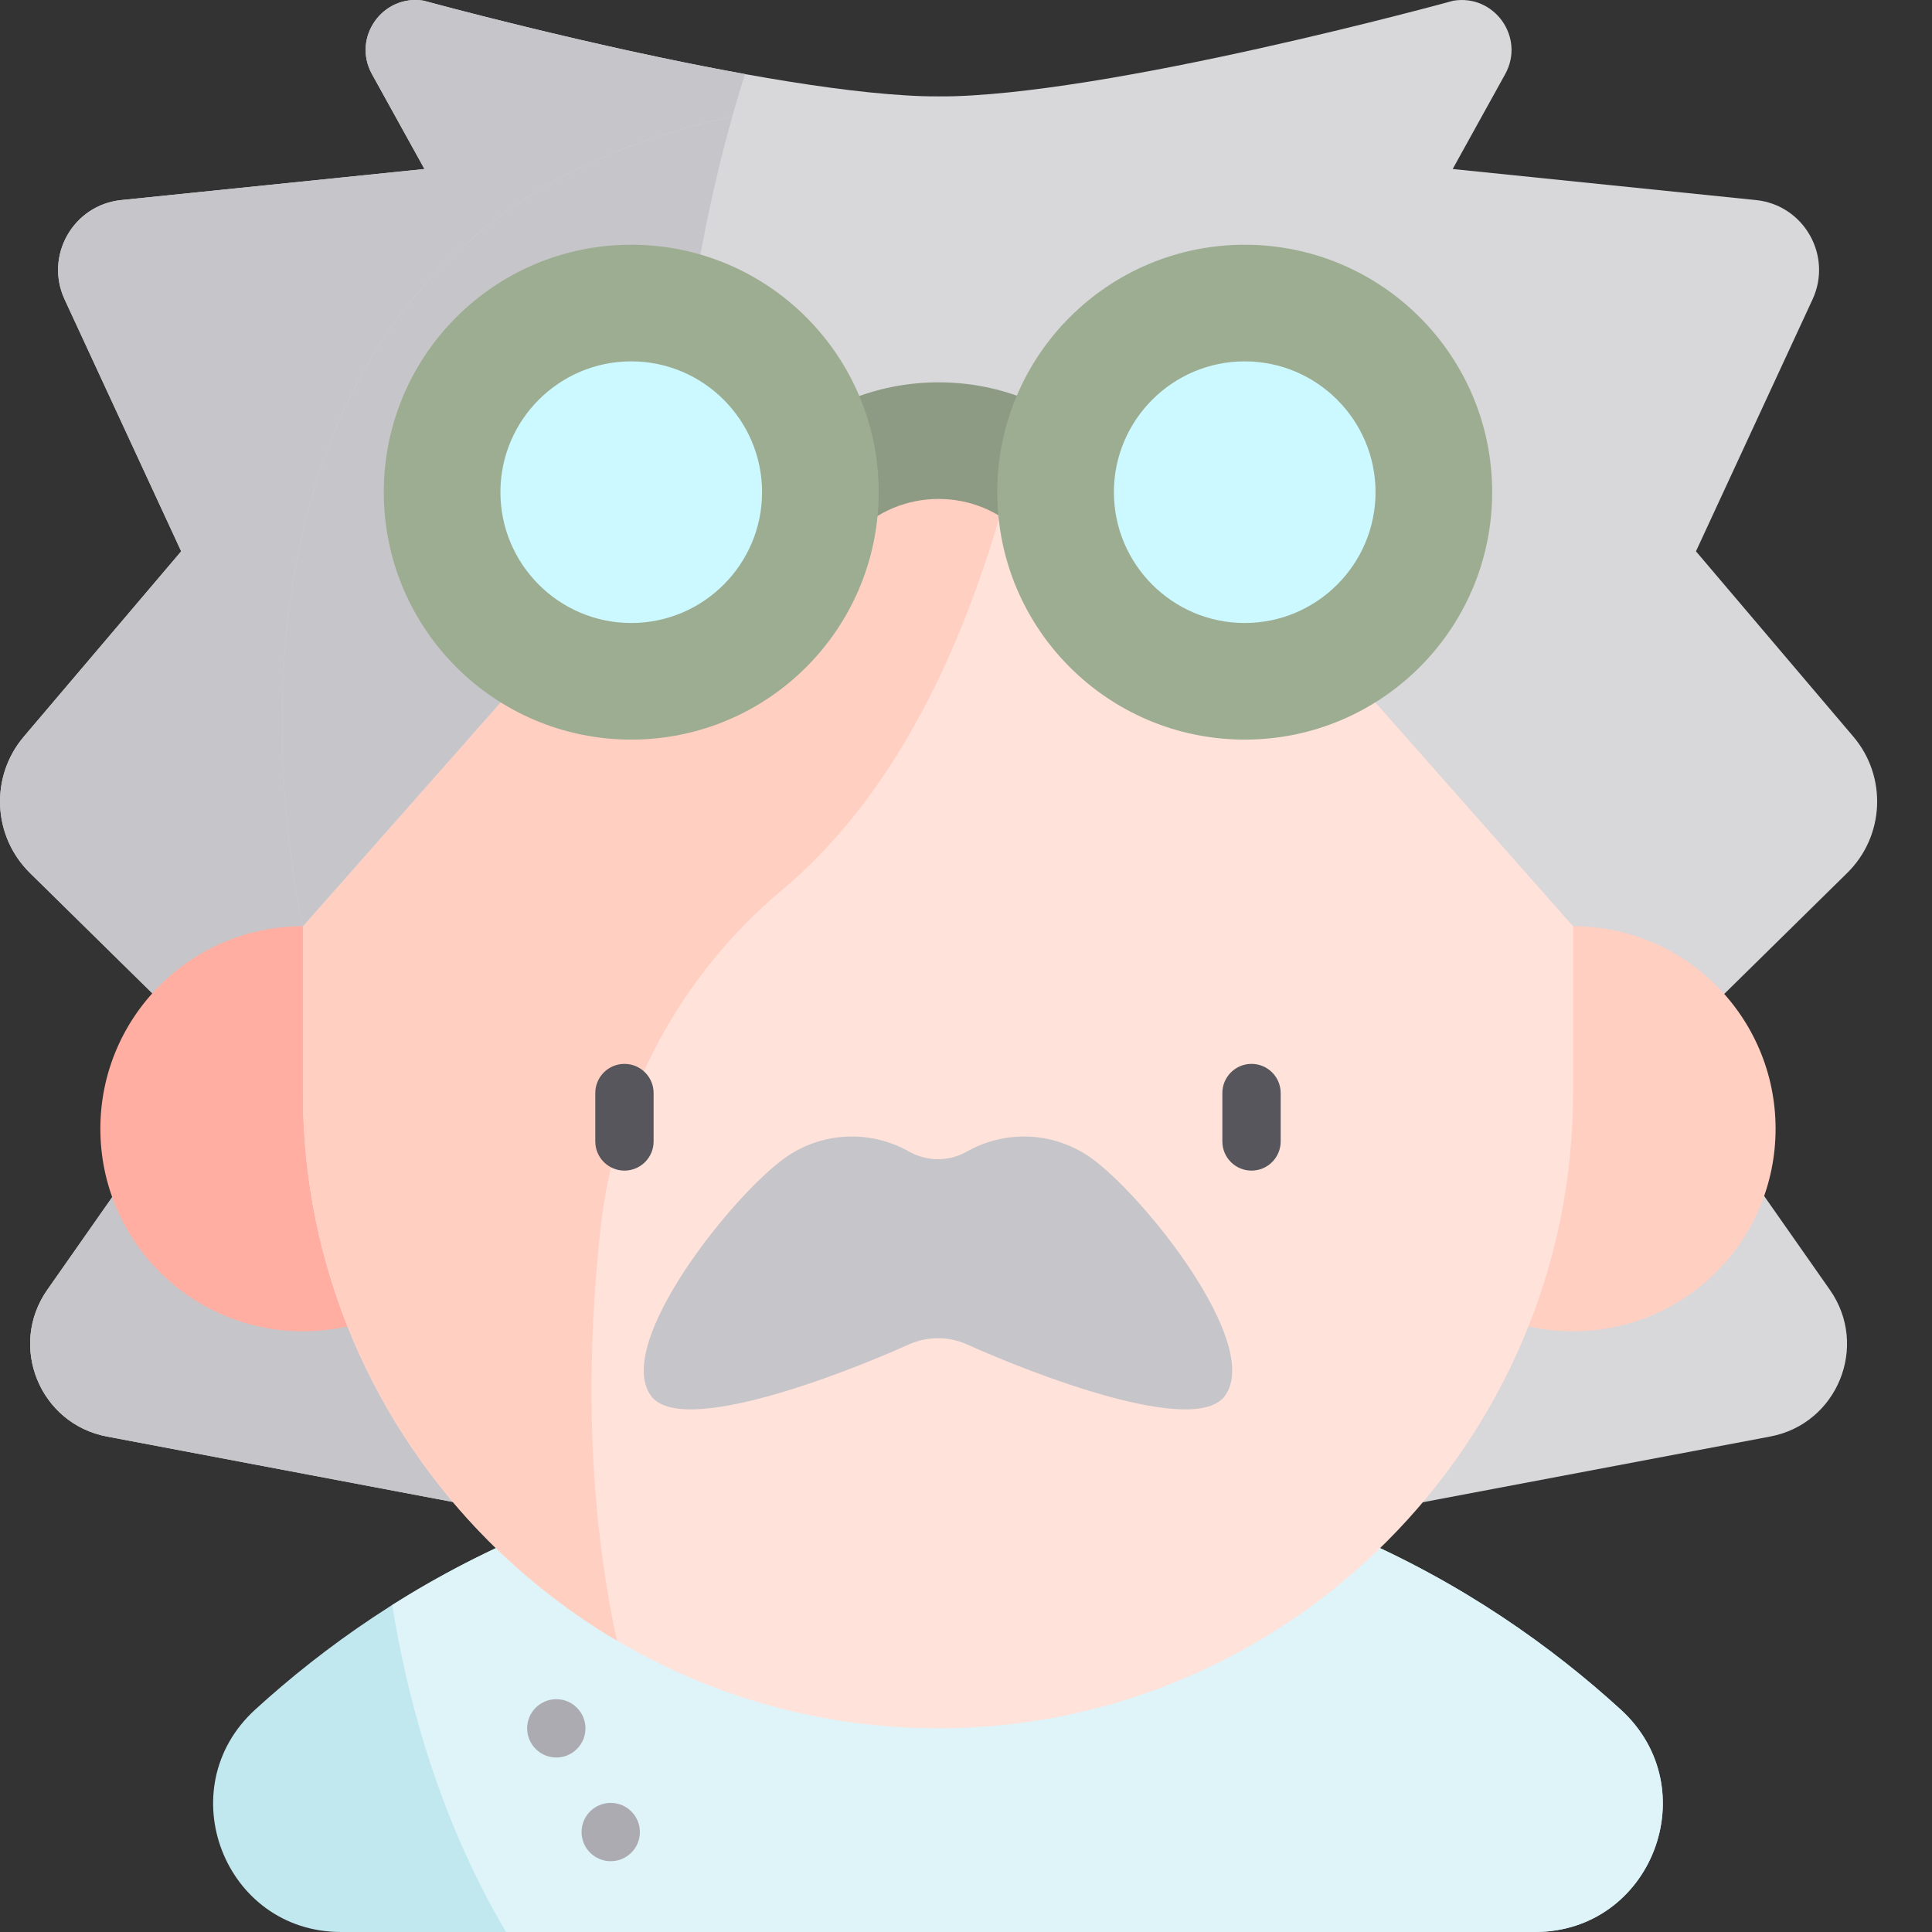 <svg xmlns="http://www.w3.org/2000/svg" version="1.1" xmlns:xlink="http://www.w3.org/1999/xlink" xmlns:svgjs="http://svgjs.com/svgjs" width="512" height="512" x="0" y="0" viewBox="0 0 512 512.001" style="enable-background:new 0 0 512 512" xml:space="preserve"><rect x="0" y="0" width="512" height="512.001" fill="#333333" stroke="none"/><g><path xmlns="http://www.w3.org/2000/svg" d="m90.379 512h316.387c30.961 0 45.625-38.051 22.762-58.93-36.305-33.156-94.91-67.961-180.953-67.961-86.047 0-144.652 34.805-180.957 67.961-22.863 20.879-8.199 58.93 22.762 58.93zm0 0" fill="#c2e8ef" data-original="#c2e8ef"></path><path xmlns="http://www.w3.org/2000/svg" d="m429.527 453.07c-36.305-33.156-94.91-67.961-180.953-67.961-61.676 0-109.25 17.879-144.621 40.219 3.27 20.848 11.203 54.77 30.168 86.672h272.645c30.961 0 45.625-38.051 22.762-58.93zm0 0" fill="#def4f9" data-original="#def4f9"></path><path xmlns="http://www.w3.org/2000/svg" d="m491.145 195.203-41.695-49.098 30.891-66.754c5.367-11.598-2.281-25.031-14.996-26.332l-80.367-8.23 13.914-25.145c5.352-9.676-2.824-21.262-13.734-19.457 0 0-92.227 25.379-136.266 25.379s-136.582-25.379-136.582-25.379c-10.91-1.805-19.09 9.781-13.734 19.461l13.914 25.145-80.367 8.227c-12.715 1.301-20.363 14.734-14.996 26.332l30.891 66.754-41.695 49.098c-9.012 10.609-8.305 26.379 1.617 36.141l48.539 47.746-43.957 62.742c-10.402 14.852-2.008 35.492 15.809 38.863l129.426 24.48h181.953l129.426-24.48c17.816-3.371 26.215-24.012 15.809-38.863l-43.953-62.742 48.535-47.746c9.93-9.762 10.633-25.531 1.621-36.141zm0 0" fill="#d8d7da" data-original="#d8d7da"></path><path xmlns="http://www.w3.org/2000/svg" d="m197.414 19.629c-41.562-7.5-85.105-19.441-85.105-19.441-10.91-1.805-19.09 9.781-13.734 19.457l13.914 25.145-80.367 8.23c-12.715 1.301-20.363 14.734-14.996 26.332l30.891 66.754-41.695 49.098c-9.012 10.609-8.309 26.379 1.617 36.141l48.539 47.746-43.957 62.742c-10.402 14.852-2.008 35.492 15.809 38.863l129.426 24.48h79.336c-83.723-182.719-59.867-321.617-39.676-385.547zm0 0" fill="#c6c5ca" data-original="#c6c5ca"></path><path xmlns="http://www.w3.org/2000/svg" d="m133.949 299.133c0 29.645-24.031 53.676-53.676 53.676-29.645 0-53.676-24.031-53.676-53.676 0-29.645 24.031-53.676 53.676-53.676 29.645 0 53.676 24.031 53.676 53.676zm0 0" fill="#ffaea1" data-original="#ffaea1"></path><path xmlns="http://www.w3.org/2000/svg" d="m470.547 299.133c0 29.645-24.031 53.676-53.676 53.676-29.641 0-53.672-24.031-53.672-53.676 0-29.645 24.031-53.676 53.672-53.676 29.645 0 53.676 24.031 53.676 53.676zm0 0" fill="#ffcfc2" data-original="#ffcfc2"></path><path xmlns="http://www.w3.org/2000/svg" d="m248.574 458.031c-92.566 0-168.301-75.734-168.301-168.301v-87.344c0-92.562 75.734-168.297 168.301-168.297 92.562 0 168.297 75.734 168.297 168.297v87.344c0 92.566-75.734 168.301-168.297 168.301zm0 0" fill="#ffe2d9" data-original="#ffe2d9"></path><path xmlns="http://www.w3.org/2000/svg" d="m248.574 34.09c-92.566 0-168.301 75.734-168.301 168.301v87.34c0 61.582 33.531 115.719 83.223 145.059-8.41-38.715-7.812-77.523-4.379-109.047 3.816-35.012 21.09-67.234 48.094-89.844 54.391-45.543 70.191-137.469 74.484-198.512-10.719-2.164-21.793-3.297-33.121-3.297zm0 0" fill="#ffcfc2" data-original="#ffcfc2"></path><path xmlns="http://www.w3.org/2000/svg" d="m331.664 310.223c-4.27 0-7.727-3.461-7.727-7.727v-12.828c0-4.266 3.457-7.727 7.727-7.727 4.27 0 7.727 3.461 7.727 7.727v12.828c0 4.266-3.457 7.727-7.727 7.727zm0 0" fill="#57565c" data-original="#57565c"></path><path xmlns="http://www.w3.org/2000/svg" d="m165.484 310.223c-4.27 0-7.727-3.461-7.727-7.727v-12.828c0-4.266 3.457-7.727 7.727-7.727 4.266 0 7.727 3.461 7.727 7.727v12.828c0 4.266-3.461 7.727-7.727 7.727zm0 0" fill="#57565c" data-original="#57565c"></path><path xmlns="http://www.w3.org/2000/svg" d="m248.574 25.566c-220.98 0-168.301 219.891-168.301 219.891l64.93-73.512 103.371-50.605 103.367 50.605 64.93 73.512s52.684-219.891-168.297-219.891zm0 0" fill="#d8d7da" data-original="#d8d7da"></path><path xmlns="http://www.w3.org/2000/svg" d="m194.066 30.859c-157.184 33.477-113.793 214.598-113.793 214.598l64.93-73.512 32.855-16.086c-.348-52.754 7.617-95.156 16.008-125zm0 0" fill="#c6c5ca" data-original="#c6c5ca"></path><path xmlns="http://www.w3.org/2000/svg" d="m270.762 141.355c-5.887-5.887-13.711-9.125-22.031-9.125-8.32 0-16.145 3.238-22.027 9.125l-21.852-21.855c11.719-11.719 27.305-18.176 43.883-18.176 16.574 0 32.16 6.457 43.879 18.176zm0 0" fill="#8e9b84" data-original="#8e9b84"></path><path xmlns="http://www.w3.org/2000/svg" d="m232.859 130.43c0 36.219-29.359 65.574-65.574 65.574s-65.574-29.355-65.574-65.574c0-36.215 29.359-65.57 65.574-65.57s65.574 29.355 65.574 65.57zm0 0" fill="#9dad92" data-original="#9dad92"></path><path xmlns="http://www.w3.org/2000/svg" d="m167.285 165.102c-19.117 0-34.668-15.555-34.668-34.668 0-19.117 15.551-34.668 34.668-34.668 19.113 0 34.668 15.551 34.668 34.668 0 19.113-15.555 34.668-34.668 34.668zm0 0" fill="#ccf8ff" data-original="#ccf8ff"></path><path xmlns="http://www.w3.org/2000/svg" d="m395.438 130.43c0 36.219-29.359 65.574-65.574 65.574-36.215 0-65.574-29.355-65.574-65.574 0-36.215 29.359-65.57 65.574-65.57 36.215 0 65.574 29.355 65.574 65.57zm0 0" fill="#9dad92" data-original="#9dad92"></path><path xmlns="http://www.w3.org/2000/svg" d="m329.863 165.102c-19.117 0-34.668-15.555-34.668-34.668 0-19.117 15.551-34.668 34.668-34.668 19.117 0 34.668 15.551 34.668 34.668 0 19.113-15.551 34.668-34.668 34.668zm0 0" fill="#ccf8ff" data-original="#ccf8ff"></path><path xmlns="http://www.w3.org/2000/svg" d="m289.156 306.879c-10.027-7.137-22.875-7.387-32.926-1.703-4.781 2.707-10.535 2.707-15.316 0-10.051-5.684-22.898-5.434-32.926 1.703-13.812 9.832-45.352 49.148-35.52 62.957 7.832 11.008 50.586-5.539 68.367-13.535 4.922-2.215 10.551-2.215 15.473 0 17.781 7.996 60.531 24.543 68.367 13.535 9.832-13.809-21.707-53.125-35.52-62.957zm0 0" fill="#c6c5ca" data-original="#c6c5ca"></path><g xmlns="http://www.w3.org/2000/svg" fill="#acabb1"><path d="m155.152 458.031c0 4.266-3.461 7.727-7.727 7.727-4.27 0-7.727-3.461-7.727-7.727 0-4.27 3.457-7.727 7.727-7.727 4.266 0 7.727 3.457 7.727 7.727zm0 0" fill="#acabb1" data-original="#acabb1"></path><path d="m169.574 485.512c0 4.266-3.461 7.727-7.727 7.727-4.27 0-7.727-3.461-7.727-7.727 0-4.27 3.457-7.727 7.727-7.727 4.266 0 7.727 3.457 7.727 7.727zm0 0" fill="#acabb1" data-original="#acabb1"></path></g></g></svg>
